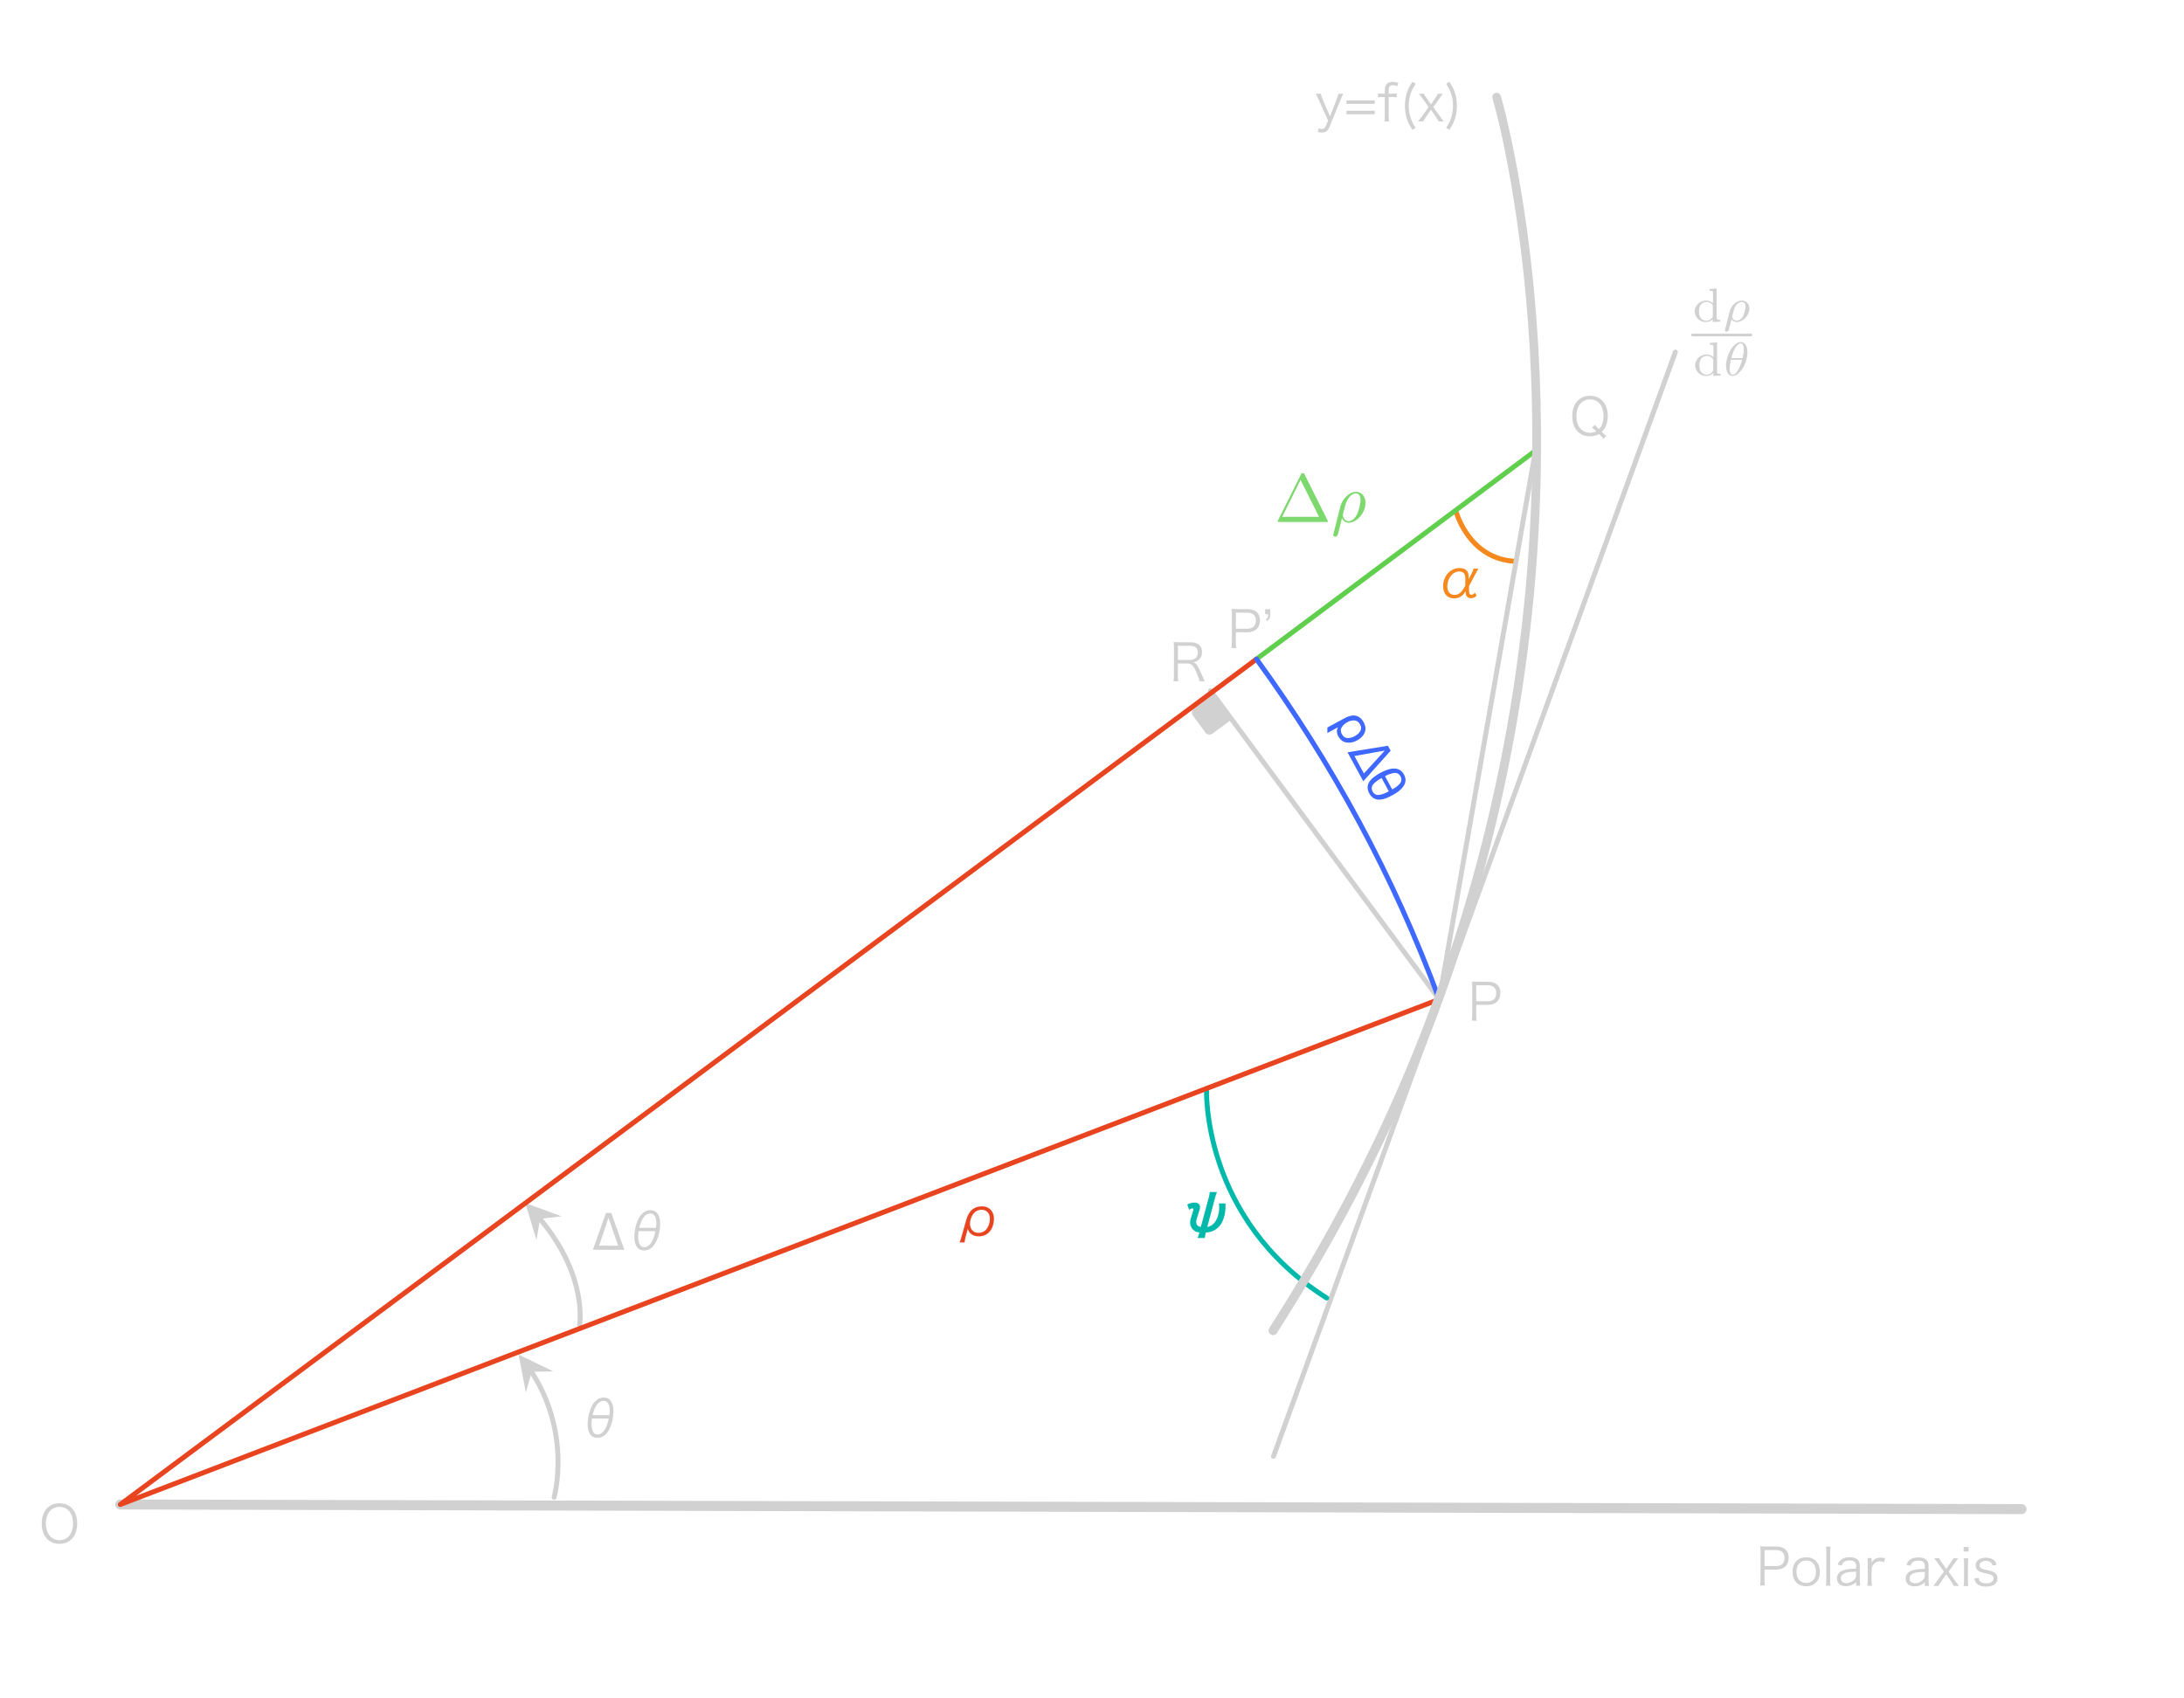 <svg xmlns:inkscape="http://www.inkscape.org/namespaces/inkscape" xmlns:sodipodi="http://sodipodi.sourceforge.net/DTD/sodipodi-0.dtd" xmlns:xlink="http://www.w3.org/1999/xlink" xmlns="http://www.w3.org/2000/svg" xmlns:svg="http://www.w3.org/2000/svg" xmlns:vectornator="http://vectornator.io" xmlns:ns2="http://www.iki.fi/pav/software/textext/" height="100%" stroke-miterlimit="10" style="fill-rule:nonzero;clip-rule:evenodd;stroke-linecap:round;stroke-linejoin:round;" version="1.1" viewBox="0 0 510.3 396.9" width="100%" xml:space="preserve" id="svg219" sodipodi:docname="Polar coordinate derivative.svg" inkscape:version="1.2.2 (b0a84865, 2022-12-01)"><sodipodi:namedview id="namedview221" pagecolor="#ffffff" bordercolor="#999999" borderopacity="1" inkscape:showpageshadow="0" inkscape:pageopacity="0" inkscape:pagecheckerboard="0" inkscape:deskcolor="#d1d1d1" showgrid="false" inkscape:zoom="1.7265433" inkscape:cx="308.13012" inkscape:cy="199.24203" inkscape:window-width="1489" inkscape:window-height="956" inkscape:window-x="1509" inkscape:window-y="942" inkscape:window-maximized="0" inkscape:current-layer="svg219"/>
<defs id="defs58">
<clipPath id="TextBounds">
<rect height="2.456" width="254.476" x="251.866" y="103.932" id="rect2"/>
</clipPath>
<clipPath id="TextBounds_2">
<rect height="17.547" width="20.168" x="357.627" y="91.27" id="rect5"/>
</clipPath>
<clipPath id="TextBounds_3">
<rect height="19.435" width="20.154" x="332.281" y="228.019" id="rect8"/>
</clipPath>
<clipPath id="TextBounds_4">
<rect height="29.916" width="220.828" x="247.94" y="359.634" id="rect11"/>
</clipPath>
<clipPath id="TextBounds_5">
<rect height="29.232" width="12.611" x="7.57" y="350.099" id="rect14"/>
</clipPath>
<path d="M327.457 652.165C327.457 630.55 334.911 613.027 344.105 613.027C353.3 613.027 360.753 630.55 360.753 652.165C360.753 673.781 353.3 691.304 344.105 691.304C334.911 691.304 327.457 673.781 327.457 652.165Z" id="Fill"/>
<clipPath id="TextBounds_6">
<rect height="13.093" width="20.047" x="127.786" y="325.276" id="rect18"/>
</clipPath>
<clipPath id="TextBounds_7">
<rect height="13.526" width="22.771" x="135.971" y="281.009" id="rect21"/>
</clipPath>
<clipPath id="TextBounds_8">
<rect height="16.915" width="20.324" x="215.936" y="277.749" id="rect24"/>
</clipPath>
<path d="M283.647 163.573L286.594 167.578L282.59 170.525L279.643 166.521L283.647 163.573Z" id="Fill_2"/>
<clipPath id="TextBounds_9">
<rect height="14.457" width="20.076" x="269.417" y="277.318" id="rect28"/>
</clipPath>
<clipPath id="TextBounds_10">
<rect height="14.846" width="23.69" x="303.853" y="114.029" id="rect31"/>
</clipPath>
<clipPath id="TextBounds_11">
<rect height="14.295" width="20.142" x="263.363" y="148.693" id="rect34"/>
</clipPath>
<clipPath id="TextBounds_12">
<rect height="14.295" width="20.142" x="279.006" y="140.952" id="rect37"/>
</clipPath>
<clipPath id="TextBounds_13">
<rect height="14.119" width="20.227" x="328.641" y="128.598" id="rect40"/>
</clipPath>
<clipPath id="TextBounds_14">
<rect height="30.176" width="22.615" x="310.144" y="159.136" id="rect43"/>
</clipPath>
<clipPath id="TextBounds_15">
<rect height="19" width="37.5" x="305.829" y="17.881" id="rect46"/>
</clipPath>
<clipPath id="TextBounds_16">
<rect height="1" width="0" x="411.412" y="92.868" id="rect49"/>
</clipPath>
<clipPath id="TextBounds_17">
<rect height="1" width="0" x="414.84" y="118.605" id="rect52"/>
</clipPath>
<clipPath id="TextBounds_18">
<rect height="19" width="50.913" x="387.321" y="98.644" id="rect55"/>
</clipPath>
</defs>
<clipPath id="ArtboardFrame">
<rect height="396.9" width="510.3" x="0" y="0" id="rect60"/>
</clipPath>
<g clip-path="url(#ArtboardFrame)" id="Calque-1" vectornator:layerName="Calque 1" color="rgb(209, 209, 209)">

<path d="M28.108 351.586L472.344 352.667" fill="none" opacity="1" stroke="currentColor" stroke-linecap="round" stroke-linejoin="miter" stroke-width="2.343" id="path65"/>
<path d="M340.262 119.692C340.262 119.692 343.275 130.714 354.075 131.169" fill="none" opacity="1" stroke="#f5891d" stroke-linecap="round" stroke-linejoin="round" stroke-width="1.156" id="path67"/>
<g fill="currentColor" opacity="1" stroke="none" id="g69" color="rgb(209, 209, 209)"/>
<path clip-path="url(#TextBounds_2)" d="M375.298 101.873C374.962 101.608 374.807 101.464 374.256 100.923C374.785 100.36 374.99 100.072 375.219 99.533C375.509 98.862 375.655 98.094 375.657 97.23C375.664 94.35 374.048 92.498 371.528 92.492C369.008 92.486 367.372 94.342 367.365 97.234C367.358 100.114 368.973 101.966 371.493 101.972C372.321 101.974 372.934 101.807 373.607 101.413C374.301 102.099 374.433 102.243 374.648 102.544L375.298 101.873ZM371.99 99.921C372.35 100.186 372.565 100.379 372.972 100.776C372.528 101.026 372.095 101.133 371.555 101.132C369.587 101.127 368.331 99.6 368.337 97.224C368.343 94.86 369.606 93.327 371.538 93.332C373.458 93.337 374.679 94.852 374.673 97.216C374.671 98.008 374.537 98.691 374.284 99.315C374.115 99.698 373.982 99.902 373.609 100.297C373.011 99.696 372.855 99.515 372.652 99.275L371.99 99.921Z" fill="currentColor" opacity="1" stroke="none" id="path71"/>
<path clip-path="url(#TextBounds_3)" d="M345.018 238.538C344.947 238.13 344.924 237.758 344.926 237.182L344.931 234.818L347.607 234.824C349.479 234.829 350.562 233.812 350.566 232.048C350.57 230.38 349.528 229.429 347.68 229.425L345.232 229.419C344.68 229.417 344.344 229.404 343.913 229.379C343.983 229.884 344.006 230.256 344.005 230.748L343.99 237.192C343.988 237.756 343.963 238.104 343.89 238.535L345.018 238.538ZM344.933 233.99L344.942 230.246L347.618 230.252C348.914 230.256 349.609 230.893 349.606 232.093C349.603 233.317 348.881 234 347.609 233.996L344.933 233.99Z" fill="currentColor" opacity="1" stroke="none" id="path73"/>
<g fill="currentColor" opacity="1" stroke="none" id="g93" color="rgb(209, 209, 209)">
<path clip-path="url(#TextBounds_4)" d="M412.378 370.522C412.307 370.114 412.284 369.742 412.286 369.166L412.291 366.802L414.967 366.809C416.839 366.813 417.922 365.796 417.926 364.032C417.93 362.364 416.889 361.413 415.041 361.409L412.593 361.403C412.041 361.402 411.705 361.389 411.273 361.364C411.343 361.868 411.366 362.24 411.365 362.732L411.35 369.176C411.348 369.74 411.323 370.088 411.25 370.52L412.378 370.522ZM412.293 365.974L412.302 362.23L414.978 362.237C416.274 362.24 416.969 362.878 416.966 364.078C416.963 365.302 416.241 365.984 414.969 365.981L412.293 365.974Z" id="path75"/>
<path clip-path="url(#TextBounds_4)" d="M422.038 370.702C423.97 370.707 425.221 369.366 425.226 367.314C425.231 365.25 423.998 363.927 422.042 363.922C420.086 363.917 418.835 365.234 418.83 367.31C418.825 369.386 420.07 370.697 422.038 370.702ZM422.065 364.678C423.445 364.681 424.306 365.691 424.302 367.311C424.298 368.931 423.432 369.925 422.028 369.922C420.624 369.918 419.75 368.92 419.754 367.288C419.758 365.668 420.637 364.675 422.065 364.678Z" id="path77"/>
<path clip-path="url(#TextBounds_4)" d="M426.644 361.437C426.703 361.869 426.727 362.193 426.725 362.781L426.71 369.213C426.708 369.753 426.683 370.125 426.622 370.557L427.702 370.56C427.643 370.08 427.62 369.756 427.622 369.216L427.637 362.796C427.639 362.196 427.663 361.872 427.724 361.44L426.644 361.437Z" id="path79"/>
<path clip-path="url(#TextBounds_4)" d="M433.678 370.574L434.65 370.577C434.579 370.096 434.556 369.796 434.557 369.256L434.566 365.884C434.569 364.588 433.754 363.914 432.17 363.911C431.27 363.908 430.55 364.135 430.057 364.589C429.756 364.853 429.6 365.104 429.382 365.656L430.318 365.862C430.439 365.502 430.535 365.335 430.691 365.167C431.028 364.82 431.521 364.653 432.181 364.655C433.177 364.657 433.692 365.078 433.69 365.894L433.688 366.59C432.212 366.623 431.636 366.693 430.927 366.896C429.81 367.205 429.209 367.899 429.206 368.859C429.204 369.999 430.006 370.685 431.326 370.689C431.734 370.69 432.166 370.607 432.575 370.452C432.983 370.297 433.211 370.141 433.68 369.722L433.678 370.574ZM433.684 368.078C433.683 368.558 433.587 368.81 433.31 369.109C432.841 369.624 432.084 369.958 431.388 369.957C430.608 369.955 430.117 369.534 430.118 368.874C430.12 368.298 430.421 367.89 431.033 367.64C431.574 367.413 432.258 367.331 433.686 367.298L433.684 368.078Z" id="path81"/>
<path clip-path="url(#TextBounds_4)" d="M440.474 364.123C439.97 364.038 439.766 364.013 439.406 364.012C438.83 364.011 438.422 364.13 437.965 364.429C437.713 364.596 437.532 364.788 437.303 365.159C437.316 365.075 437.316 364.895 437.316 364.799L437.318 364.115L436.322 364.113C436.381 364.545 436.404 364.869 436.403 365.469L436.394 369.225C436.392 369.717 436.368 370.029 436.306 370.581L437.386 370.583C437.327 370.115 437.304 369.779 437.306 369.239L437.311 366.791C437.361 366.251 437.469 365.963 437.758 365.592C438.12 365.113 438.624 364.862 439.236 364.864C439.536 364.865 439.752 364.901 440.208 365.046L440.474 364.123Z" id="path83"/>
<path clip-path="url(#TextBounds_4)" d="M449.734 370.613L450.706 370.616C450.635 370.136 450.612 369.835 450.613 369.295L450.622 365.924C450.625 364.628 449.81 363.954 448.226 363.95C447.326 363.947 446.606 364.174 446.113 364.629C445.812 364.892 445.656 365.143 445.438 365.695L446.374 365.901C446.495 365.541 446.591 365.374 446.747 365.206C447.084 364.859 447.577 364.692 448.237 364.694C449.233 364.696 449.748 365.117 449.746 365.933L449.744 366.629C448.268 366.662 447.692 366.732 446.983 366.935C445.866 367.244 445.265 367.938 445.262 368.898C445.26 370.038 446.062 370.724 447.382 370.728C447.79 370.729 448.222 370.646 448.63 370.491C449.039 370.336 449.267 370.18 449.736 369.761L449.734 370.613ZM449.74 368.117C449.739 368.597 449.642 368.849 449.366 369.148C448.897 369.663 448.14 369.997 447.444 369.996C446.664 369.994 446.173 369.573 446.174 368.913C446.176 368.337 446.477 367.929 447.089 367.679C447.63 367.452 448.314 367.37 449.742 367.337L449.74 368.117Z" id="path85"/>
<path clip-path="url(#TextBounds_4)" d="M457.726 370.633C456.985 369.647 456.985 369.647 456.865 369.491L455.286 367.279L456.804 365.159C457.008 364.871 457.261 364.548 457.538 364.164L456.386 364.162C456.277 364.401 456.121 364.665 455.916 364.964L454.748 366.654L453.576 364.959C453.349 364.634 453.229 364.43 453.11 364.154L451.934 364.151C452.484 364.884 452.58 365.004 452.652 365.112L454.194 367.276L452.521 369.576C452.256 369.959 451.931 370.379 451.738 370.618L452.926 370.621C453.107 370.286 453.203 370.106 453.396 369.842L454.733 367.902L456 369.741C456.251 370.125 456.371 370.318 456.538 370.63L457.726 370.633Z" id="path87"/>
<path clip-path="url(#TextBounds_4)" d="M458.804 361.515L458.802 362.583L459.966 362.586L459.968 361.518L458.804 361.515ZM458.834 364.167C458.893 364.588 458.916 364.948 458.915 365.524L458.905 369.28C458.904 369.784 458.879 370.12 458.818 370.635L459.898 370.638C459.839 370.17 459.816 369.834 459.817 369.282L459.827 365.526C459.828 364.926 459.853 364.59 459.914 364.17L458.834 364.167Z" id="path89"/>
<path clip-path="url(#TextBounds_4)" d="M461.306 368.89C461.425 369.382 461.509 369.586 461.688 369.838C462.131 370.452 462.97 370.778 464.062 370.78C465.706 370.784 466.728 370.043 466.731 368.843C466.732 368.351 466.529 367.894 466.158 367.593C465.798 367.316 465.415 367.172 464.251 366.905C463.508 366.747 463.196 366.65 462.92 366.493C462.657 366.349 462.513 366.108 462.514 365.832C462.515 365.196 463.141 364.754 464.017 364.756C464.557 364.757 464.988 364.914 465.263 365.215C465.431 365.384 465.491 365.528 465.562 365.852L466.51 365.698C466.356 365.146 466.188 364.869 465.877 364.605C465.446 364.22 464.81 364.026 463.994 364.024C463.19 364.022 462.542 364.237 462.121 364.643C461.784 364.967 461.603 365.374 461.602 365.806C461.601 366.334 461.828 366.779 462.247 367.068C462.654 367.345 463.062 367.49 464.021 367.696C464.909 367.878 465.149 367.951 465.436 368.132C465.688 368.288 465.807 368.54 465.806 368.876C465.805 369.584 465.144 370.027 464.1 370.024C463.488 370.023 463.008 369.878 462.709 369.601C462.469 369.384 462.374 369.168 462.291 368.724L461.306 368.89Z" id="path91"/>
</g>
<path clip-path="url(#TextBounds_5)" d="M13.914 351.302C11.394 351.296 9.758 353.152 9.751 356.032C9.743 358.924 11.347 360.776 13.879 360.782C16.411 360.788 18.035 358.944 18.043 356.052C18.049 353.16 16.446 351.308 13.914 351.302ZM13.905 359.93C11.985 359.925 10.717 358.374 10.723 356.022C10.728 353.67 11.992 352.137 13.912 352.142C14.74 352.144 15.459 352.434 16.01 352.975C16.704 353.673 17.062 354.73 17.058 356.05C17.055 357.334 16.669 358.449 15.983 359.119C15.442 359.658 14.733 359.932 13.905 359.93Z" fill="currentColor" opacity="1" stroke="none" id="path95"/>
<g opacity="1" id="g103" color="rgb(209, 209, 209)">
<path d="M123.622 319.747C133.802 334.518 129.47 349.889 129.47 349.889" fill="none" stroke="currentColor" stroke-linecap="butt" stroke-linejoin="miter" stroke-width="1.156" id="path97"/>
<g fill="currentColor" stroke="none" id="g101" color="rgb(209, 209, 209)">
<path d="M124.238 320.55L129.296 320.496L121.16 316.535L122.872 325.421L124.238 320.55Z" fill="currentColor" id="path99"/>
</g>
</g>
<g opacity="1" id="g111" color="rgb(209, 209, 209)">
<path d="M125.516 284.082C137.462 297.743 135.43 309.557 135.43 309.557" fill="none" stroke="currentColor" stroke-linecap="butt" stroke-linejoin="miter" stroke-width="1.156" id="path105"/>
<g fill="currentColor" stroke="none" id="g109" color="rgb(209, 209, 209)">
<path d="M126.21 284.819L131.237 284.255L122.742 281.136L125.344 289.803L126.21 284.819Z" fill="currentColor" id="path107"/>
</g>
</g>
<g opacity="1" id="g120" color="rgb(209, 209, 209)">
<mask height="80.589" id="StrokeMask" maskUnits="userSpaceOnUse" width="35.609" x="326.301" y="611.871">
<rect fill="#ffffff" height="80.589" stroke="none" width="35.609" x="326.301" y="611.871" id="rect113"/>
<use fill="currentColor" fill-rule="evenodd" stroke="none" xlink:href="#Fill" id="use115"/>
</mask>
<use fill="none" mask="url(#StrokeMask)" stroke="currentColor" stroke-linecap="butt" stroke-linejoin="miter" stroke-width="2.313" xlink:href="#Fill" id="use118"/>
</g>
<path d="M293.585 154.029L358.763 105.318" fill="none" opacity="1" stroke="#60cf4d" stroke-linecap="round" stroke-linejoin="round" stroke-width="1.156" id="path122"/>
<path clip-path="url(#TextBounds_6)" d="M141.085 326.592C140.773 326.591 140.461 326.639 140.161 326.746C139.476 326.984 138.803 327.619 138.369 328.421C137.706 329.668 137.318 331.299 137.314 332.823C137.309 334.875 138.122 336.005 139.586 336.008C140.666 336.011 141.616 335.377 142.243 334.227C142.93 332.993 143.33 331.374 143.334 329.778C143.339 327.726 142.537 326.596 141.085 326.592ZM138.447 330.714C138.738 329.562 139.028 328.879 139.497 328.232C139.919 327.681 140.46 327.359 141 327.36C141.948 327.362 142.462 328.155 142.458 329.631C142.457 329.895 142.445 330.063 142.359 330.723L138.447 330.714ZM142.237 331.503C141.776 333.854 140.8 335.243 139.636 335.241C139.168 335.239 138.809 335.035 138.594 334.626C138.331 334.157 138.2 333.557 138.202 332.789C138.203 332.441 138.24 332.081 138.313 331.493L142.237 331.503Z" fill="currentColor" opacity="1" stroke="none" id="path124"/>
<g fill="currentColor" opacity="1" stroke="none" id="g130" color="rgb(209, 209, 209)">
<path clip-path="url(#TextBounds_7)" d="M145.884 292.073L138.536 292.055L141.574 283.455L142.834 283.458L145.884 292.073ZM144.427 291.115L142.181 284.582L139.997 291.104L144.427 291.115Z" id="path126"/>
<path clip-path="url(#TextBounds_7)" d="M151.994 282.812C151.682 282.811 151.37 282.859 151.07 282.966C150.385 283.204 149.712 283.839 149.278 284.642C148.615 285.888 148.227 287.519 148.223 289.043C148.218 291.095 149.031 292.225 150.495 292.229C151.575 292.231 152.525 291.597 153.152 290.447C153.839 289.213 154.239 287.594 154.242 285.998C154.247 283.946 153.446 282.816 151.994 282.812ZM149.356 286.934C149.647 285.782 149.937 285.099 150.406 284.452C150.827 283.901 151.368 283.579 151.908 283.58C152.856 283.582 153.37 284.375 153.367 285.851C153.366 286.115 153.354 286.283 153.268 286.943L149.356 286.934ZM153.146 287.723C152.684 290.074 151.709 291.463 150.545 291.461C150.077 291.459 149.718 291.255 149.503 290.846C149.24 290.377 149.109 289.777 149.111 289.009C149.112 288.661 149.149 288.301 149.222 287.713L153.146 287.723Z" id="path128"/>
</g>
<path clip-path="url(#TextBounds_8)" d="M226.133 287.172C226.27 287.612 226.37 287.801 226.596 288.053C227.098 288.633 227.789 288.924 228.67 288.927C230.834 288.932 232.234 287.275 232.24 284.721C232.242 284.004 231.992 283.299 231.54 282.794C231.064 282.227 230.322 281.911 229.479 281.909C227.555 281.904 226.357 282.945 225.748 285.133L224.682 288.929C224.491 289.621 224.39 289.935 224.213 290.337L225.395 290.34C225.422 289.9 225.473 289.611 225.65 288.957L226.133 287.172ZM229.364 282.714C230.547 282.716 231.3 283.536 231.296 284.832C231.294 285.675 231.015 286.555 230.549 287.17C230.082 287.785 229.401 288.111 228.621 288.109C227.414 288.106 226.636 287.248 226.639 285.927C226.64 285.324 226.856 284.594 227.197 284.004C227.665 283.175 228.458 282.711 229.364 282.714Z" fill="#e94420" opacity="1" stroke="none" id="path132"/>
<path d="M336.282 233.539L282.815 161.404" fill="none" opacity="1" stroke="currentColor" stroke-linecap="butt" stroke-linejoin="miter" stroke-width="1.156" id="path134"/>
<g opacity="1" id="g145" color="rgb(209, 209, 209)">
<use fill="currentColor" fill-rule="nonzero" stroke="none" xlink:href="#Fill_2" id="use136"/>
<mask height="10.185" id="StrokeMask_2" maskUnits="userSpaceOnUse" width="10.185" x="278.026" y="161.957">
<rect fill="#ffffff" height="10.185" stroke="none" width="10.185" x="278.026" y="161.957" id="rect138"/>
<use fill="currentColor" fill-rule="evenodd" stroke="none" xlink:href="#Fill_2" id="use140"/>
</mask>
<use fill="none" mask="url(#StrokeMask_2)" stroke="currentColor" stroke-linecap="butt" stroke-linejoin="miter" stroke-width="2.313" xlink:href="#Fill_2" id="use143"/>
</g>
<path d="M297.552 340.339L391.451 82.28" fill="none" opacity="1" stroke="currentColor" stroke-linecap="butt" stroke-linejoin="miter" stroke-width="1.156" id="path147"/>
<path d="M358.763 105.318L336.282 233.539" fill="none" opacity="1" stroke="currentColor" stroke-linecap="round" stroke-linejoin="miter" stroke-width="1.156" id="path149"/>
<path d="M281.915 254.449C281.915 254.449 280.61 284.688 309.978 303.332" fill="none" opacity="1" stroke="#00b9ab" stroke-linecap="butt" stroke-linejoin="miter" stroke-width="1.156" id="path151"/>
<path clip-path="url(#TextBounds_9)" d="M277.841 282.706C278.189 282.49 278.429 282.382 278.633 282.382C278.753 282.382 278.825 282.466 278.825 282.634C278.825 282.718 278.801 282.886 278.753 283.018L278.225 284.746C278.129 285.046 278.081 285.358 278.081 285.67C278.081 286.51 278.453 287.206 279.161 287.674C279.437 287.854 279.701 287.938 280.241 288.034L280.169 288.298C279.965 288.958 279.941 289.042 279.797 289.306L281.501 289.306C281.513 289.15 281.573 288.814 281.669 288.31L281.741 288.046C282.677 287.938 283.097 287.83 283.625 287.554C284.717 287.002 285.473 286.066 285.929 284.686C286.229 283.774 286.349 282.91 286.349 281.626C286.349 281.542 286.349 281.41 286.337 281.23L284.813 281.23C284.861 281.626 284.873 281.794 284.873 282.142C284.873 283.726 284.357 285.19 283.517 285.994C283.085 286.414 282.773 286.57 282.089 286.726L283.853 280.114C284.081 279.286 284.165 278.998 284.357 278.566L282.665 278.566C282.629 279.07 282.581 279.322 282.365 280.114L280.577 286.714C280.205 286.666 280.001 286.57 279.809 286.378C279.605 286.174 279.497 285.886 279.497 285.574C279.497 285.346 279.533 285.106 279.617 284.866L280.241 282.898C280.337 282.598 280.385 282.334 280.385 282.094C280.385 281.41 279.929 281.038 279.101 281.038C278.525 281.038 278.021 281.17 277.409 281.482L277.841 282.706Z" fill="#00b9ab" opacity="1" stroke="none" id="path153"/>
<path d="M293.585 154.029L28.108 351.586L28.108 351.586L336.282 233.539" fill="none" opacity="1" stroke="#e94420" stroke-linecap="round" stroke-linejoin="round" stroke-width="1.156" id="path155"/>
<path d="M336.282 233.539C325.593 204.654 311.318 178.433 293.585 154.029" fill="none" opacity="1" stroke="#3e68ff" stroke-linecap="round" stroke-linejoin="round" stroke-width="1.156" id="path157"/>
<g opacity="1" id="g161" color="rgb(209, 209, 209)">
<path d="M349.406 21.719C348.873 21.875 348.563 22.436 348.719 22.969C349.822 26.738 350.676 30.594 351.469 34.438C352.6 39.92 353.528 45.431 354.344 50.969C356.752 67.324 357.915 83.879 358.031 100.406C358.38 150.106 348.914 199.786 330.219 245.844C321.066 268.392 309.678 289.89 296.562 310.375C296.246 310.869 296.412 311.528 296.906 311.844C297.4 312.16 298.028 312.025 298.344 311.531C311.525 290.935 322.993 269.296 332.188 246.625C350.972 200.306 360.428 150.378 360.062 100.406C359.936 83.122 358.669 65.809 356.062 48.719C355.184 42.957 354.147 37.226 352.906 31.531C352.241 28.475 351.535 25.41 350.656 22.406C350.5 21.873 349.939 21.563 349.406 21.719Z" fill="currentColor" stroke="none" id="path159"/>
</g>

<path clip-path="url(#TextBounds_11)" d="M281.535 159.225C281.368 158.937 281.201 158.577 280.998 158.108C280.628 157.279 280.342 156.654 280.055 156.09C279.625 155.237 279.326 154.912 278.834 154.767C279.483 154.624 279.783 154.481 280.132 154.17C280.625 153.751 280.854 153.176 280.856 152.408C280.86 150.92 279.902 150.101 278.162 150.097L275.522 150.091C274.97 150.089 274.634 150.077 274.214 150.051C274.285 150.532 274.308 150.916 274.306 151.432L274.291 157.864C274.289 158.452 274.264 158.776 274.191 159.207L275.307 159.21C275.236 158.778 275.213 158.466 275.215 157.854L275.222 155.046L277.442 155.051C278.402 155.054 278.868 155.523 279.56 157.169C280.061 158.37 280.228 158.862 280.263 159.222L281.535 159.225ZM275.224 154.218L275.232 150.918L278.148 150.925C279.288 150.928 279.886 151.481 279.884 152.501C279.882 153.017 279.738 153.413 279.425 153.712C279.1 154.035 278.608 154.226 278.068 154.225L275.224 154.218Z" fill="currentColor" opacity="1" stroke="none" id="path169"/>
<g fill="currentColor" opacity="1" stroke="none" id="g175" color="rgb(209, 209, 209)">
<path clip-path="url(#TextBounds_12)" d="M288.85 151.464C288.779 151.056 288.756 150.684 288.757 150.108L288.763 147.744L291.439 147.751C293.311 147.755 294.393 146.738 294.398 144.974C294.402 143.306 293.36 142.355 291.512 142.351L289.064 142.345C288.512 142.344 288.176 142.331 287.744 142.306C287.815 142.81 287.838 143.182 287.837 143.674L287.821 150.118C287.82 150.682 287.795 151.03 287.722 151.462L288.85 151.464ZM288.765 146.916L288.774 143.172L291.45 143.179C292.746 143.182 293.441 143.82 293.438 145.02C293.435 146.244 292.713 146.926 291.441 146.923L288.765 146.916Z" id="path171"/>
<path clip-path="url(#TextBounds_12)" d="M296.804 142.364L295.604 142.361L295.601 143.549L296.297 143.551C296.295 144.307 296.211 144.486 295.718 144.701L296.041 145.11C296.654 144.739 296.799 144.452 296.801 143.552L296.804 142.364Z" id="path173"/>
</g>
<path clip-path="url(#TextBounds_13)" d="M344.688 134.234C344.927 133.781 345.166 133.341 345.43 132.888L344.31 132.888C344.197 133.278 344.046 133.655 343.807 134.108L343.165 135.379L343.165 135.052C343.165 134.347 343.09 133.92 342.889 133.592C342.549 133.051 341.895 132.75 341.014 132.75C338.875 132.75 337.19 134.624 337.19 137.014C337.19 138.738 338.184 139.845 339.731 139.845C340.423 139.845 341.052 139.631 341.555 139.241C341.882 138.989 342.083 138.75 342.436 138.184C342.461 138.776 342.511 139.052 342.675 139.317C342.889 139.644 343.216 139.795 343.681 139.795C344.222 139.795 344.587 139.631 345.027 139.178L344.612 138.499C344.373 138.826 344.109 138.989 343.794 138.989C343.367 138.989 343.241 138.688 343.241 137.606C343.241 137.518 343.241 137.354 343.253 136.951L344.688 134.234ZM342.348 136.889C342.348 136.914 342.071 137.392 341.958 137.58C341.782 137.87 341.593 138.121 341.442 138.285C340.989 138.776 340.461 139.027 339.869 139.027C338.825 139.027 338.171 138.272 338.171 137.065C338.171 135.127 339.442 133.542 340.976 133.542C341.48 133.542 341.857 133.706 342.096 134.033C342.297 134.297 342.385 134.725 342.385 135.391C342.385 135.882 342.373 136.486 342.348 136.889Z" fill="#f5891d" opacity="1" stroke="none" id="path177"/>
<g fill="#3e68ff" opacity="1" stroke="none" id="g185" color="rgb(209, 209, 209)">
<path clip-path="url(#TextBounds_14)" d="M313.529 171.569C313.868 172.176 314.329 172.481 314.912 172.481C315.467 172.482 316.02 172.329 316.57 172.021C317.107 171.73 317.522 171.353 317.816 170.89C317.956 170.66 318.025 170.408 318.021 170.136C318.026 169.862 317.945 169.571 317.777 169.262C317.442 168.679 316.997 168.378 316.441 168.358C315.883 168.335 315.338 168.473 314.806 168.771C314.248 169.065 313.821 169.45 313.525 169.928C313.206 170.413 313.208 170.96 313.529 171.569ZM314.174 167.828C316.183 166.746 317.67 167.069 318.635 168.795C319.097 169.663 319.173 170.468 318.863 171.209C318.556 171.949 317.964 172.557 317.086 173.034C316.276 173.474 315.463 173.638 314.648 173.526C313.829 173.416 313.169 172.919 312.67 172.035C312.502 171.725 312.403 171.388 312.372 171.022C312.345 170.655 312.426 170.31 312.615 169.989L312.603 169.967L309.731 171.527L309.192 170.533L314.174 167.828Z" id="path179"/>
<path clip-path="url(#TextBounds_14)" d="M318.533 182.573L314.857 175.803L324.296 174.277L324.927 175.438L318.533 182.573ZM318.683 180.751L323.565 175.401L316.467 176.67L318.683 180.751Z" id="path181"/>
<path clip-path="url(#TextBounds_14)" d="M325.296 184.485C326.106 184.045 326.712 183.579 327.115 183.085C327.512 182.571 327.554 182.019 327.243 181.429C326.915 180.842 326.43 180.579 325.787 180.639C325.146 180.694 324.422 180.945 323.616 181.392L325.296 184.485ZM322.564 180.586C323.104 180.293 323.637 180.062 324.165 179.892C324.682 179.704 325.187 179.607 325.678 179.601C326.17 179.59 326.618 179.694 327.021 179.913C327.421 180.134 327.761 180.495 328.042 180.995C328.31 181.506 328.428 181.989 328.396 182.445C328.36 182.903 328.203 183.333 327.923 183.736C327.649 184.142 327.296 184.517 326.865 184.864C326.427 185.199 325.938 185.513 325.398 185.806C324.927 186.062 324.444 186.297 323.949 186.51C323.444 186.705 322.944 186.822 322.449 186.863C321.969 186.905 321.51 186.816 321.074 186.596C320.632 186.375 320.25 185.976 319.929 185.401C319.619 184.814 319.495 184.28 319.555 183.8C319.611 183.318 319.785 182.883 320.078 182.496C320.381 182.102 320.755 181.753 321.199 181.446C321.637 181.129 322.092 180.842 322.564 180.586ZM322.823 181.823C321.934 182.296 321.282 182.783 320.868 183.283C320.442 183.784 320.393 184.347 320.722 184.97C321.065 185.585 321.565 185.852 322.22 185.771C322.86 185.689 323.621 185.404 324.502 184.916L322.823 181.823Z" id="path183"/>
</g>
<g fill="currentColor" opacity="1" stroke="none" id="g199" color="rgb(209, 209, 209)">
<path clip-path="url(#TextBounds_15)" d="M310.305 28.177L309.753 29.497C309.561 29.941 309.273 30.157 308.865 30.157C308.637 30.157 308.469 30.109 308.133 29.953L307.881 30.841C308.337 30.937 308.601 30.973 308.865 30.973C309.717 30.973 310.245 30.625 310.557 29.857L313.245 23.305C313.557 22.549 313.761 22.081 313.833 21.901L312.717 21.901C312.669 22.237 312.561 22.561 312.321 23.173L310.773 27.205L309.033 23.173C308.841 22.717 308.685 22.237 308.625 21.901L307.449 21.901C307.569 22.117 307.569 22.117 308.109 23.305L310.305 28.177Z" id="path187"/>
<path clip-path="url(#TextBounds_15)" d="M314.613 23.461L314.613 24.277L321.213 24.277L321.213 23.461L314.613 23.461ZM314.613 25.885L314.613 26.701L321.213 26.701L321.213 25.885L314.613 25.885Z" id="path189"/>
<path clip-path="url(#TextBounds_15)" d="M323.565 22.669L323.565 27.013C323.565 27.517 323.541 27.925 323.481 28.369L324.561 28.369C324.501 27.925 324.477 27.589 324.477 27.025L324.477 22.669L325.077 22.669C325.665 22.669 325.941 22.681 326.349 22.741L326.349 21.829C325.905 21.889 325.593 21.901 325.077 21.901L324.477 21.901L324.477 21.241C324.477 20.677 324.525 20.425 324.657 20.233C324.813 20.017 325.089 19.909 325.473 19.909C325.845 19.909 326.145 19.993 326.469 20.185L326.721 19.381C326.289 19.213 325.917 19.141 325.449 19.141C324.777 19.141 324.225 19.357 323.937 19.729C323.661 20.077 323.565 20.461 323.565 21.193L323.565 21.901L323.073 21.901C322.593 21.901 322.305 21.877 321.981 21.829L321.981 22.741C322.353 22.693 322.653 22.669 323.073 22.669L323.565 22.669Z" id="path191"/>
<path clip-path="url(#TextBounds_15)" d="M330.777 29.869C330.105 28.837 329.841 28.297 329.577 27.445C329.301 26.581 329.169 25.669 329.169 24.721C329.169 23.773 329.301 22.873 329.577 22.009C329.841 21.157 330.105 20.617 330.777 19.585L330.021 19.105C329.325 20.173 329.037 20.749 328.749 21.601C328.425 22.573 328.257 23.605 328.257 24.721C328.257 25.837 328.425 26.869 328.749 27.841C329.037 28.705 329.325 29.281 330.021 30.349L330.777 29.869Z" id="path193"/>
<path clip-path="url(#TextBounds_15)" d="M337.341 28.369C336.597 27.385 336.597 27.385 336.477 27.229L334.893 25.021L336.405 22.897C336.609 22.609 336.861 22.285 337.137 21.901L335.985 21.901C335.877 22.141 335.721 22.405 335.517 22.705L334.353 24.397L333.177 22.705C332.949 22.381 332.829 22.177 332.709 21.901L331.533 21.901C332.085 22.633 332.181 22.753 332.253 22.861L333.801 25.021L332.133 27.325C331.869 27.709 331.545 28.129 331.353 28.369L332.541 28.369C332.721 28.033 332.817 27.853 333.009 27.589L334.341 25.645L335.613 27.481C335.865 27.865 335.985 28.057 336.153 28.369L337.341 28.369Z" id="path195"/>
<path clip-path="url(#TextBounds_15)" d="M337.893 19.585C338.565 20.617 338.829 21.157 339.093 22.009C339.369 22.873 339.501 23.761 339.501 24.721C339.501 25.681 339.369 26.581 339.093 27.445C338.829 28.297 338.565 28.837 337.893 29.869L338.649 30.349C339.345 29.281 339.633 28.705 339.921 27.841C340.257 26.869 340.413 25.849 340.413 24.721C340.413 23.605 340.257 22.573 339.921 21.601C339.633 20.749 339.345 20.173 338.649 19.105L337.893 19.585Z" id="path197"/>
</g>
<g fill="currentColor" opacity="1" stroke="none" id="g201" color="rgb(209, 209, 209)"/>
<g fill="currentColor" opacity="1" stroke="none" id="g203" color="rgb(209, 209, 209)"/>

</g>
<g id="Calque-2" vectornator:layerName="Calque 2" color="rgb(209, 209, 209)"/>
<g transform="matrix(1.6,0,0,1.6,298.515,110.555)" ns2:version="1.8.2" ns2:texconverter="pdflatex" ns2:pdfconverter="inkscape" ns2:text="$\\Delta \\rho$" ns2:preamble="/Users/alexis/Library/Application Support/org.inkscape.Inkscape/config/inkscape/extensions/textext/default_packages.tex" ns2:scale="1.2" ns2:alignment="middle center" ns2:stroke-to-path="0" ns2:jacobian_sqrt="1.6" id="g759" style="fill:#7dd86d;fill-opacity:1;stroke:none;stroke-opacity:1" color="rgb(209, 209, 209)"><defs id="id-b7418296-85b9-4341-9063-78066eb18f0e">
    <g id="id-cc465a45-1204-4ea0-801a-c7375d774b65" color="rgb(209, 209, 209)">
      <g id="id-b633eb33-de04-4f6b-9911-dce5c1d2ae16" color="rgb(209, 209, 209)"/>
      <g id="id-7474ea1f-5962-4660-9617-dced4e270f2c" color="rgb(209, 209, 209)">
        <path d="m 4.406,-6.953 c -0.062,-0.141 -0.094,-0.188 -0.266,-0.188 -0.156,0 -0.188,0.047 -0.25,0.188 l -3.375,6.75 C 0.469,-0.109 0.469,-0.094 0.469,-0.078 0.469,0 0.531,0 0.688,0 h 6.922 c 0.156,0 0.219,0 0.219,-0.078 0,-0.016 0,-0.031 -0.047,-0.125 z m -0.578,0.812 2.688,5.391 h -5.375 z m 0,0" id="id-bd31a43a-6af7-41b6-a178-0f217460f5d2"/>
      </g>
      <g id="id-f06ef361-bfd6-412b-889b-9e8515eb900b" color="rgb(209, 209, 209)"/>
      <g id="id-e04bfa11-9186-4d21-9d53-fd4c352f373e" color="rgb(209, 209, 209)">
        <path d="m 0.328,1.719 c -0.031,0.125 -0.031,0.141 -0.031,0.172 0,0.141 0.109,0.266 0.281,0.266 0.203,0 0.328,-0.188 0.344,-0.219 0.062,-0.078 0.375,-1.422 0.641,-2.5 0.203,0.406 0.516,0.672 0.984,0.672 C 3.719,0.109 5,-1.297 5,-2.781 c 0,-1.062 -0.656,-1.625 -1.375,-1.625 -0.969,0 -2.016,1 -2.312,2.219 z m 2.219,-1.828 C 1.844,-0.109 1.688,-0.906 1.688,-1 c 0,-0.031 0.047,-0.234 0.078,-0.359 0.281,-1.125 0.375,-1.484 0.594,-1.875 0.438,-0.734 0.938,-0.953 1.234,-0.953 0.375,0 0.688,0.297 0.688,0.984 0,0.547 -0.281,1.656 -0.547,2.141 -0.328,0.641 -0.812,0.953 -1.188,0.953 z m 0,0" id="id-3fb19465-3700-442b-8ffc-1e80332705fe"/>
      </g>
    </g>
  </defs>
  <g fill="currentColor" fill-opacity="1" id="id-c1a313f9-887b-433d-94c5-5d544eca56ff" transform="translate(-149.181,-127.624)" style="fill:#7dd86d;fill-opacity:1;stroke:none;stroke-opacity:1" color="rgb(209, 209, 209)">
    <g transform="translate(148.712,134.765)" id="g752" style="fill:#7dd86d;fill-opacity:1;stroke:none;stroke-opacity:1" color="rgb(209, 209, 209)"><path d="m 4.406,-6.953 c -0.062,-0.141 -0.094,-0.188 -0.266,-0.188 -0.156,0 -0.188,0.047 -0.25,0.188 l -3.375,6.75 C 0.469,-0.109 0.469,-0.094 0.469,-0.078 0.469,0 0.531,0 0.688,0 h 6.922 c 0.156,0 0.219,0 0.219,-0.078 0,-0.016 0,-0.031 -0.047,-0.125 z m -0.578,0.812 2.688,5.391 h -5.375 z m 0,0" id="id-78fab9ac-3b93-4bd8-8879-df56f7f1a59f" style="fill:#7dd86d;fill-opacity:1;stroke:none;stroke-opacity:1"/>
      </g></g>
  <g fill="currentColor" fill-opacity="1" id="id-d5c76470-539d-49fa-b29e-d7b460e24605" transform="translate(-149.181,-127.624)" style="fill:#7dd86d;fill-opacity:1;stroke:none;stroke-opacity:1" color="rgb(209, 209, 209)">
    <g transform="translate(157.015,134.765)" id="g756" style="fill:#7dd86d;fill-opacity:1;stroke:none;stroke-opacity:1" color="rgb(209, 209, 209)"><path d="m 0.328,1.719 c -0.031,0.125 -0.031,0.141 -0.031,0.172 0,0.141 0.109,0.266 0.281,0.266 0.203,0 0.328,-0.188 0.344,-0.219 0.062,-0.078 0.375,-1.422 0.641,-2.5 0.203,0.406 0.516,0.672 0.984,0.672 C 3.719,0.109 5,-1.297 5,-2.781 c 0,-1.062 -0.656,-1.625 -1.375,-1.625 -0.969,0 -2.016,1 -2.312,2.219 z m 2.219,-1.828 C 1.844,-0.109 1.688,-0.906 1.688,-1 c 0,-0.031 0.047,-0.234 0.078,-0.359 0.281,-1.125 0.375,-1.484 0.594,-1.875 0.438,-0.734 0.938,-0.953 1.234,-0.953 0.375,0 0.688,0.297 0.688,0.984 0,0.547 -0.281,1.656 -0.547,2.141 -0.328,0.641 -0.812,0.953 -1.188,0.953 z m 0,0" id="id-49510b53-8dea-4c73-8bb7-516ed184b989" style="fill:#7dd86d;fill-opacity:1;stroke:none;stroke-opacity:1"/>
      </g></g>
</g><g transform="matrix(1.6,0,0,1.6,395.451,67.405)" ns2:version="1.8.2" ns2:texconverter="pdflatex" ns2:pdfconverter="inkscape" ns2:text="$\\frac {\\mathrm{d} \\rho}{\\mathrm{d} \\theta}$" ns2:preamble="/Users/alexis/Library/Application Support/org.inkscape.Inkscape/config/inkscape/extensions/textext/default_packages.tex" ns2:scale="1.2" ns2:alignment="middle center" ns2:stroke-to-path="0" ns2:jacobian_sqrt="1.6" id="g2167" color="rgb(209, 209, 209)"><defs id="id-d41859aa-6c18-42f9-b46b-7d97343819f7">
    <g id="id-60d49e1f-bb4a-4680-b661-474ad0b704d2" color="rgb(209, 209, 209)">
      <g id="id-9735cf92-357e-4929-92c9-f8b4825d67ea" color="rgb(209, 209, 209)"/>
      <g id="id-54ef06f7-b693-4513-83de-ea37d4e4b8bb" color="rgb(209, 209, 209)">
        <path d="m 2.484,-4.766 v 0.25 C 2.953,-4.516 3,-4.453 3,-4.125 v 1.453 c -0.25,-0.25 -0.594,-0.406 -0.969,-0.406 -0.938,0 -1.703,0.703 -1.703,1.578 0,0.875 0.734,1.562 1.609,1.562 0.578,0 0.922,-0.297 1.031,-0.422 V 0.062 L 4.047,0 V -0.25 C 3.578,-0.25 3.531,-0.297 3.531,-0.641 V -4.844 Z m 0.484,4.031 C 2.797,-0.406 2.438,-0.125 1.984,-0.125 1.594,-0.125 1.312,-0.359 1.172,-0.562 1.031,-0.766 0.953,-1.047 0.953,-1.484 c 0,-0.172 0,-0.688 0.281,-1.016 0.281,-0.312 0.625,-0.375 0.828,-0.375 0.328,0 0.641,0.156 0.828,0.406 0.078,0.109 0.078,0.109 0.078,0.25 z m 0,0" id="id-8c4e26b4-2156-48db-92e3-c75818af4558"/>
      </g>
      <g id="id-b6741a28-1478-48e2-a2ae-b944f9f8698f" color="rgb(209, 209, 209)"/>
      <g id="id-33a2bde0-11c8-4d4f-b9bf-4efd1e342904" color="rgb(209, 209, 209)">
        <path d="M 0.375,1.125 C 0.344,1.219 0.344,1.266 0.344,1.266 c 0,0.156 0.125,0.219 0.234,0.219 0.266,0 0.312,-0.203 0.359,-0.422 0.094,-0.359 0.297,-1.156 0.359,-1.422 0.062,0.094 0.297,0.422 0.766,0.422 0.906,0 1.844,-0.938 1.844,-1.953 0,-0.75 -0.484,-1.188 -1.109,-1.188 -0.672,0 -1.516,0.609 -1.766,1.594 z m 1.688,-1.25 c -0.516,0 -0.672,-0.516 -0.672,-0.609 0,-0.016 0.047,-0.172 0.062,-0.25 C 1.672,-1.844 1.703,-2 1.906,-2.312 c 0.25,-0.359 0.609,-0.562 0.875,-0.562 0.297,0 0.562,0.203 0.562,0.703 0,0.312 -0.188,1.094 -0.391,1.438 C 2.625,-0.234 2.281,-0.125 2.062,-0.125 Z m 0,0" id="id-efc77108-c8d3-40ba-af3a-fa93a970639c"/>
      </g>
      <g id="id-6a67020b-2bc0-43d9-a3c3-5c6d0e45c4dc" color="rgb(209, 209, 209)">
        <path d="m 3.562,-3.391 c 0,-0.734 -0.281,-1.516 -0.969,-1.516 -1.047,0 -2.156,1.875 -2.156,3.469 0,0.828 0.328,1.5 0.969,1.5 1.047,0 2.156,-1.891 2.156,-3.453 z m -2.344,0.844 c 0.359,-1.5 0.969,-2.156 1.375,-2.156 0.438,0 0.438,0.766 0.438,0.891 0,0.281 -0.047,0.688 -0.188,1.266 z m 1.562,0.25 C 2.578,-1.531 2.422,-1.156 2.203,-0.812 2,-0.453 1.719,-0.125 1.406,-0.125 c -0.375,0 -0.438,-0.531 -0.438,-0.906 0,-0.453 0.125,-1 0.188,-1.266 z m 0,0" id="id-5480aaed-1012-4a89-8cf2-3e9686957ac4"/>
      </g>
    </g>
  </defs>
  <g fill="currentColor" fill-opacity="1" id="id-5dc96400-ac47-4f4d-aa0f-c3667eea9604" transform="translate(-149.906,-125.476)" color="rgb(209, 209, 209)">
    <g transform="translate(149.908,130.32)" id="g2151" color="rgb(209, 209, 209)"><path d="m 2.484,-4.766 v 0.25 C 2.953,-4.516 3,-4.453 3,-4.125 v 1.453 c -0.25,-0.25 -0.594,-0.406 -0.969,-0.406 -0.938,0 -1.703,0.703 -1.703,1.578 0,0.875 0.734,1.562 1.609,1.562 0.578,0 0.922,-0.297 1.031,-0.422 V 0.062 L 4.047,0 V -0.25 C 3.578,-0.25 3.531,-0.297 3.531,-0.641 V -4.844 Z m 0.484,4.031 C 2.797,-0.406 2.438,-0.125 1.984,-0.125 1.594,-0.125 1.312,-0.359 1.172,-0.562 1.031,-0.766 0.953,-1.047 0.953,-1.484 c 0,-0.172 0,-0.688 0.281,-1.016 0.281,-0.312 0.625,-0.375 0.828,-0.375 0.328,0 0.641,0.156 0.828,0.406 0.078,0.109 0.078,0.109 0.078,0.25 z m 0,0" id="id-4521f14b-c384-4829-998f-82ada54e3cf1"/>
      </g></g>
  <g fill="currentColor" fill-opacity="1" id="id-f7ae3c5e-acb7-4719-a1ba-178e8ebc959f" transform="translate(-149.906,-125.476)" color="rgb(209, 209, 209)">
    <g transform="translate(154.308,130.32)" id="g2155" color="rgb(209, 209, 209)"><path d="M 0.375,1.125 C 0.344,1.219 0.344,1.266 0.344,1.266 c 0,0.156 0.125,0.219 0.234,0.219 0.266,0 0.312,-0.203 0.359,-0.422 0.094,-0.359 0.297,-1.156 0.359,-1.422 0.062,0.094 0.297,0.422 0.766,0.422 0.906,0 1.844,-0.938 1.844,-1.953 0,-0.75 -0.484,-1.188 -1.109,-1.188 -0.672,0 -1.516,0.609 -1.766,1.594 z m 1.688,-1.25 c -0.516,0 -0.672,-0.516 -0.672,-0.609 0,-0.016 0.047,-0.172 0.062,-0.25 C 1.672,-1.844 1.703,-2 1.906,-2.312 c 0.25,-0.359 0.609,-0.562 0.875,-0.562 0.297,0 0.562,0.203 0.562,0.703 0,0.312 -0.188,1.094 -0.391,1.438 C 2.625,-0.234 2.281,-0.125 2.062,-0.125 Z m 0,0" id="id-8422dca0-d096-46bd-9699-8cd9d69f1890"/>
      </g></g>
  <path fill="none" stroke-width="0.398" stroke-linecap="butt" stroke-linejoin="miter" stroke="currentColor" stroke-opacity="1" stroke-miterlimit="10" d="M 0,6.797 H 8.535" id="id-bd8eb05c-6c6f-4a45-81ac-c800846c9d22"/>
  <g fill="currentColor" fill-opacity="1" id="id-404e29aa-4963-4efd-80f0-3e33edc15c28" transform="translate(-149.906,-125.476)" color="rgb(209, 209, 209)">
    <g transform="translate(149.97,138.2)" id="g2160" color="rgb(209, 209, 209)"><path d="m 2.484,-4.766 v 0.25 C 2.953,-4.516 3,-4.453 3,-4.125 v 1.453 c -0.25,-0.25 -0.594,-0.406 -0.969,-0.406 -0.938,0 -1.703,0.703 -1.703,1.578 0,0.875 0.734,1.562 1.609,1.562 0.578,0 0.922,-0.297 1.031,-0.422 V 0.062 L 4.047,0 V -0.25 C 3.578,-0.25 3.531,-0.297 3.531,-0.641 V -4.844 Z m 0.484,4.031 C 2.797,-0.406 2.438,-0.125 1.984,-0.125 1.594,-0.125 1.312,-0.359 1.172,-0.562 1.031,-0.766 0.953,-1.047 0.953,-1.484 c 0,-0.172 0,-0.688 0.281,-1.016 0.281,-0.312 0.625,-0.375 0.828,-0.375 0.328,0 0.641,0.156 0.828,0.406 0.078,0.109 0.078,0.109 0.078,0.25 z m 0,0" id="id-5f37b05e-1516-4a34-a0a4-a1d58525647e"/>
      </g></g>
  <g fill="currentColor" fill-opacity="1" id="id-3c6810e0-6eee-4470-8f00-cef1c01ed496" transform="translate(-149.906,-125.476)" color="rgb(209, 209, 209)">
    <g transform="translate(154.37,138.2)" id="g2164" color="rgb(209, 209, 209)"><path d="m 3.562,-3.391 c 0,-0.734 -0.281,-1.516 -0.969,-1.516 -1.047,0 -2.156,1.875 -2.156,3.469 0,0.828 0.328,1.5 0.969,1.5 1.047,0 2.156,-1.891 2.156,-3.453 z m -2.344,0.844 c 0.359,-1.5 0.969,-2.156 1.375,-2.156 0.438,0 0.438,0.766 0.438,0.891 0,0.281 -0.047,0.688 -0.188,1.266 z m 1.562,0.25 C 2.578,-1.531 2.422,-1.156 2.203,-0.812 2,-0.453 1.719,-0.125 1.406,-0.125 c -0.375,0 -0.438,-0.531 -0.438,-0.906 0,-0.453 0.125,-1 0.188,-1.266 z m 0,0" id="id-69dac2ef-554c-4c32-8bff-7f17933eafaf"/>
      </g></g>
</g></svg>